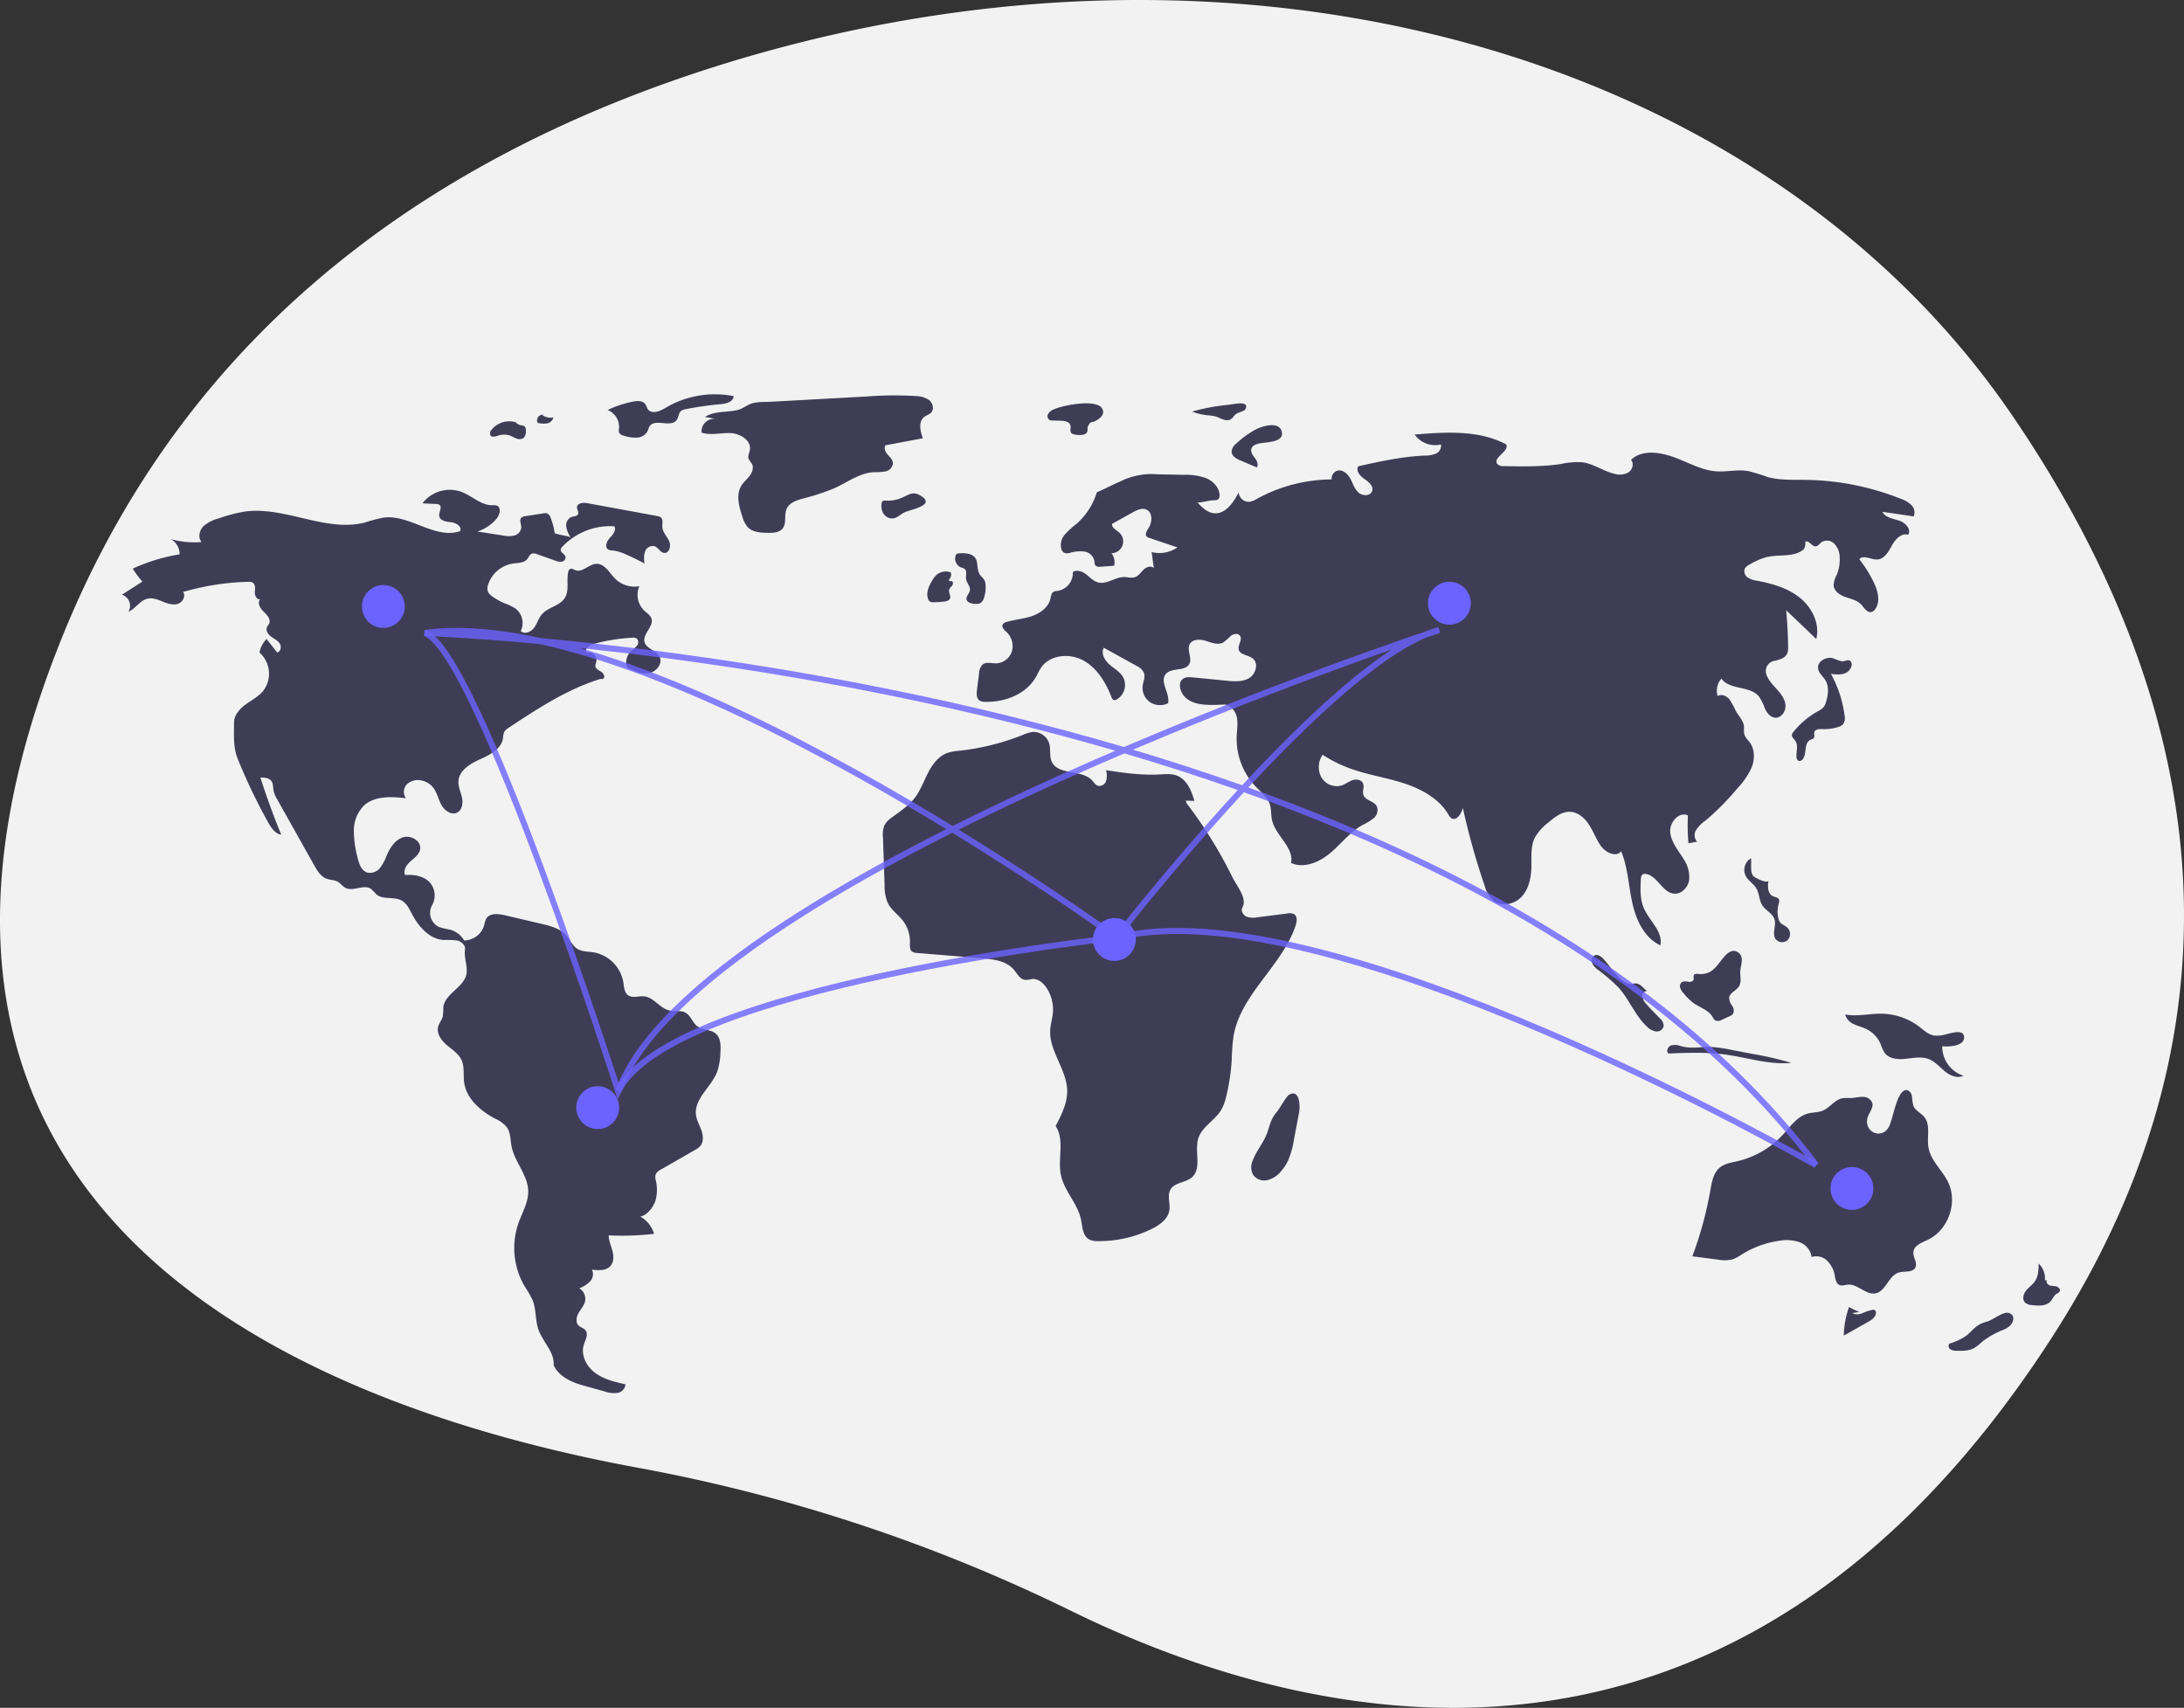 <svg id="undraw_connected_world_wuay" xmlns="http://www.w3.org/2000/svg" width="726.348" height="567.945" viewBox="0 0 726.348 567.945">
  <rect x="0" y="0" width="726.348" height="567.945" fill="#333333" stroke="none"/>
  <path id="Path_95" data-name="Path 95" d="M680.856,151.07C598.417,30.311,424.269-18.675,253,34.084,162.454,61.975,75.152,117.861,31.887,226.073c-77.341,193.441,85.046,255.221,191.229,274.911a553.621,553.621,0,0,1,143.892,47.289c79.5,39.175,220.224,73.888,326.338-89.294C770.257,340.7,735.769,231.508,680.856,151.07Z" transform="translate(-11.697 -13.011)" fill="#f2f2f2"/>
  <path id="Path_96" data-name="Path 96" d="M223.7,252.436a20.479,20.479,0,0,0-1.339-5.125,2.32,2.32,0,0,0-1.179-1.452,2.43,2.43,0,0,0-1.17-.013l-6.008.919a2.3,2.3,0,0,0-1.371.533c-.782.823-.012,2.148-.036,3.283a3.086,3.086,0,0,1-2.391,2.656,9.039,9.039,0,0,1-3.8-.047l-8.4-1.305a13.851,13.851,0,0,0,6.355-4.241c1.105-1.31,1.694-3.755.1-4.375a3.922,3.922,0,0,0-1.459-.117c-3.806.03-6.8-3.148-10.364-4.486a11.459,11.459,0,0,0-12.9,3.845l4.475.216a1.986,1.986,0,0,1,1.192.318c.981.806-.239,2.353-.1,3.615.179,1.639,2.356,1.989,4,2.155s3.722,1.5,2.933,2.947c-8.247,2.84-16.638-5.553-25.3-4.519a51.4,51.4,0,0,0-6.4,1.664c-13.073,3.308-26.588-5.518-39.943-3.649a50.722,50.722,0,0,0-8.719,2.3,11.754,11.754,0,0,0-5.034,2.626c-1.321,1.384-1.823,3.751-.572,5.2a29.257,29.257,0,0,1-10.253-.975,5.744,5.744,0,0,1,2.953,5.062,60.833,60.833,0,0,0-15.584,4.752,26.246,26.246,0,0,0,3.226,4.3L79.792,272.9a3.89,3.89,0,0,1,2.154,5.682c2.388-1.062,3.868-3.81,6.421-4.367,1.673-.365,3.375.319,4.962.962s3.331,1.266,4.974.784,2.855-2.613,1.811-3.97a85,85,0,0,1,21.591-3.373,2.708,2.708,0,0,1,1.635.31c.952.66.7,2.087.65,3.244s.851,2.678,1.885,2.157c-1.217,1.055-.177,3.042.991,4.152s2.575,2.641,1.86,4.084c-.187.377-.5.678-.682,1.058-.53,1.122.311,2.43,1.3,3.176s2.208,1.266,2.9,2.3.376,2.838-.856,2.982l-3.5-4.448a9.12,9.12,0,0,0-2.367,4.485,9.41,9.41,0,0,1,1.164,12.872c-1.589,1.867-3.85,3-5.822,4.458s-3.8,3.53-3.793,5.982c.009,4.236-.338,8.172,1.25,12.1a186.393,186.393,0,0,0,10.119,21.111c1,1.79,2.295,3.753,4.323,4.061q-3.844-9.359-6.921-19.009c1.336.005,2.88.111,3.663,1.194.649.9.509,2.115.711,3.2a9.921,9.921,0,0,0,1.265,2.974l12.239,21.8c1.015,1.807,2.178,3.747,4.117,4.479,1.24.468,2.674.38,3.815,1.053.894.528,1.5,1.465,2.409,1.963,2.578,1.406,6.163-1.291,8.573.388a24.118,24.118,0,0,1,1.762,1.793c2.225,1.927,5.875.638,8.444,2.075,1.656.926,2.514,2.779,3.4,4.458,2.212,4.206,5.791,8.326,10.531,8.661a29.353,29.353,0,0,1,4.465.154c1.456.331,2.888,1.6,2.655,3.076-.4,2.528.848,5.3.513,7.832-.611,4.621-7.166,6.652-7.729,11.279a26.18,26.18,0,0,1-.172,3.051c-.3,1.215-1.208,2.205-1.533,3.413-.615,2.289,1.026,4.568,2.828,6.108s3.951,2.868,4.937,5.025c1.041,2.279.53,4.936.868,7.419.739,5.42,5.421,9.438,10.238,12.028a10.7,10.7,0,0,1,3.994,2.923c1.24,1.787,1.116,4.143,1.531,6.279,1.014,5.23,5.417,9.539,5.542,14.865.089,3.785-2.015,7.22-3.272,10.791a25.167,25.167,0,0,0,2.055,20.872,33.421,33.421,0,0,1,2.73,4.806c1.187,3.072.8,6.563,1.9,9.669,1.447,4.106,5.423,7.5,5.042,11.835,1.805,3.748,5.791,5.59,9.8,6.706l7.183,2a9.23,9.23,0,0,0,4.213.492,3.162,3.162,0,0,0,2.7-2.867c-3.523-.794-7.158-1.639-10.062-3.786s-4.893-5.969-3.791-9.408c.511-1.595,1.6-3.436.564-4.754-.592-.754-1.674-.952-2.341-1.64-1.041-1.074-.683-2.877.065-4.172s1.83-2.452,2.132-3.916a4.086,4.086,0,0,0-1.915-4.251,10.158,10.158,0,0,0,3.556-2.281,3.466,3.466,0,0,0,.631-3.928c2.184.277,4.763.413,6.2-1.258,1.145-1.334,1.066-3.329.614-5.028s-1.217-3.349-1.241-5.107a93.071,93.071,0,0,0,15.1-.512,9.79,9.79,0,0,0-4.591-5.749c2.269-.384,4.337-3.1,5.054-5.288a13.606,13.606,0,0,0,.091-6.828,3.664,3.664,0,0,1-.068-1.789,3.487,3.487,0,0,1,1.8-1.737l11.265-6.469a6.562,6.562,0,0,0,1.8-1.33c1.18-1.386,1.005-3.479.4-5.2s-1.572-3.332-1.805-5.138c-.7-5.4,5.085-9.275,7.036-14.359a21.634,21.634,0,0,0,1.07-6.3c.159-2.29.171-4.949-1.587-6.424-1.685-1.414-4.318-1.1-6.081-2.414-1.617-1.206-2.174-3.549-3.941-4.523-1.6-.885-3.615-.322-5.4-.738-3.141-.733-5.117-4.352-8.325-4.688-1.81-.189-3.858.7-5.341-.358-1.307-.929-1.359-2.8-1.608-4.379a12.23,12.23,0,0,0-9.871-9.9c-1.866-.3-3.9-.186-5.485-1.211-1.607-1.038-2.344-2.982-3.607-4.42-2.035-2.318-5.24-3.141-8.242-3.847L207.1,379.488c-2.168-.51-4.962-.78-6.126,1.119a8.777,8.777,0,0,0-.725,2.279,7.058,7.058,0,0,1-6.637,5,7.849,7.849,0,0,0-4.628-3.581,28.833,28.833,0,0,1-3.745-.891,5.26,5.26,0,0,1-2.283-7.3,6.548,6.548,0,0,0-1.119-7.876c-2.077-1.864-5.081-2.315-7.866-2.128-.729-1.591.49-3.387,1.8-4.543s2.91-2.294,3.2-4.021c.45-2.717-3.016-4.78-5.648-3.97s-4.312,3.366-5.422,5.886a17.331,17.331,0,0,1-2.184,4.187,4.291,4.291,0,0,1-4.154,1.7c-2.167-.554-3-3.129-3.484-5.313a34.557,34.557,0,0,1-1.156-8.9,11.64,11.64,0,0,1,3.356-8.106c3.6-3.307,9.129-2.983,13.991-2.455a3.553,3.553,0,0,1,.364-4.693,5.336,5.336,0,0,1,4.836-1.188,6.665,6.665,0,0,1,3.747,2.24c1.382,1.684,1.774,3.959,2.819,5.871s3.392,3.543,5.314,2.517c1.66-.886,1.924-3.188,1.51-5.024s-1.291-3.621-1.141-5.5c.286-3.579,4-5.734,7.27-7.208s7.023-3.456,7.542-7.009a6.391,6.391,0,0,1,.389-2.037,4,4,0,0,1,1.466-1.379c9.555-6.315,19.269-12.706,30.19-16.157.568-.18.635.02,1.214-.121.81-.468.273-1.764-.5-2.286s-1.816-.922-2.013-1.837c-.145-.673.251-1.333.354-2.013a2.514,2.514,0,0,0-3.3-2.547c-.877-1.162.859-2.512,2.262-2.9A61.434,61.434,0,0,1,249.5,287.2a2.325,2.325,0,0,1,1.469.25,1.756,1.756,0,0,1,.12,2.4,14.1,14.1,0,0,1-1.975,1.793,5.392,5.392,0,0,0-1.4,5.423C250,298.22,252.473,299.413,255,299s4.764-3.244,3.577-5.508c-1.1-2.109-4.423-2.585-4.993-4.9-.668-2.706,3.163-5.113,2.3-7.763-.378-1.161-1.535-1.844-2.423-2.682a7.279,7.279,0,0,1-1.593-8.071,9.183,9.183,0,0,1-8.054-2.52c-1.926-1.944-3.463-5.011-6.2-4.924-2.51.08-4.672,3.008-7.019,2.115-.577-.22-1.186-.667-1.746-.405a1.443,1.443,0,0,0-.651,1.081c-.6,2.852.43,6.1-1.125,8.565-1.691,2.682-5.6,3.053-7.654,5.472-1.113,1.313-1.544,3.081-2.567,4.465s-3.195,2.264-4.422,1.058a6.1,6.1,0,0,0-1.656-7.412,16.265,16.265,0,0,0-3.657-1.779,21.693,21.693,0,0,1-4.086-2.277,4.025,4.025,0,0,1-1.5-1.605,3.658,3.658,0,0,1,.1-2.538,10.378,10.378,0,0,1,8.259-6.845c1.635-.222,3.537-.144,4.619-1.39.572-.659.873-1.655,1.7-1.923a2.513,2.513,0,0,1,1.573.194l6.1,2.148a4.283,4.283,0,0,0,2.174.359,1.474,1.474,0,0,0,1.274-1.549c-.195-1.013-1.754-1.5-1.612-2.522a1.683,1.683,0,0,1,.511-.858,21.815,21.815,0,0,1,17.3-6.832c.77,1.265-.448,2.763-1.461,3.842s-1.828,3.009-.6,3.84a3.361,3.361,0,0,0,1.625.366,14.185,14.185,0,0,1,4.324,1.312q3.163,1.376,6.2,3.012a7.866,7.866,0,0,1,.157-4,2.706,2.706,0,0,1,3.2-1.744c1.212.469,1.834,2.074,3.126,2.221,1.723.2,2.4-2.349,1.683-3.927s-2.144-2.9-2.263-4.628c-.08-1.167.364-2.614-.568-3.321a2.537,2.537,0,0,0-1.1-.386l-23.277-4.283c-1.382-.254-3.379-.059-3.441,1.345-.034.784.666,1.559.356,2.28-.331.769-1.418.7-2.21.971a3.021,3.021,0,0,0-1.727,3.175,8.835,8.835,0,0,0,1.458,3.578C227.508,253.186,225.216,253.069,223.7,252.436Z" transform="translate(-39.237 -75.127)" fill="#3f3d56"/>
  <path id="Path_97" data-name="Path 97" d="M284.271,228.791a7.538,7.538,0,0,0-8.28,2.48,1.658,1.658,0,0,0-.384,1.747c.46.783,1.632.474,2.5.194a6.283,6.283,0,0,1,3.943-.094c.811.279,1.537.771,2.352,1.039a2.369,2.369,0,0,0,2.415-.353,3.145,3.145,0,0,0,.6-2.256,1.815,1.815,0,0,0-.462-1.491,2.371,2.371,0,0,0-1.069-.316,3.683,3.683,0,0,1-2.156-1.26" transform="translate(-112.539 -88.3)" fill="#3f3d56"/>
  <path id="Path_98" data-name="Path 98" d="M302.964,225.125a1.917,1.917,0,0,0-1.853,2.7,7.772,7.772,0,0,0,3.1.2,2.648,2.648,0,0,0,2.166-1.986,4.986,4.986,0,0,1-3.53-.674" transform="translate(-122.335 -87.218)" fill="#3f3d56"/>
  <path id="Path_99" data-name="Path 99" d="M346.224,216.848a35.646,35.646,0,0,0-7.946,2.7,5.97,5.97,0,0,1,3.813,6,3.122,3.122,0,0,0,.036,1.483c.292.707,1.137.973,1.881,1.155a12.4,12.4,0,0,0,4.126.527,4.2,4.2,0,0,0,3.415-2.087,14.877,14.877,0,0,1,.71-1.679c1.782-2.714,7.076.568,8.989-2.055.674-.924.612-2.315,1.491-3.047a3.349,3.349,0,0,1,1.533-.585,107.635,107.635,0,0,1,11.642-1.658c1.852-.161,4.265-.826,4.281-2.685a32.249,32.249,0,0,0-20.571,2.767c-2.293,1.149-5.326,3.565-7.535,2.042-.827-.57-.786-2.105-1.924-2.746C349,216.319,347.459,216.586,346.224,216.848Z" transform="translate(-136.219 -83.186)" fill="#3f3d56"/>
  <path id="Path_100" data-name="Path 100" d="M389.134,220.877l3.274.629a4.243,4.243,0,0,0-4.415,4.6c3.066,1.024,6.409.028,9.638.164s6.988,2.443,6.436,5.628c-.167.963-.723,1.926-.434,2.859a10.64,10.64,0,0,0,1.106,1.721c.679,1.256.136,2.844-.721,3.986s-2.009,2.053-2.762,3.266c-1.871,3.017-.808,6.918.307,10.289a9.071,9.071,0,0,0,1.744,3.483c1.651,1.756,4.343,1.909,6.753,1.944,1.754.026,3.764-.061,4.873-1.42,1.448-1.774.436-4.543,1.389-6.625.866-1.891,3.072-2.7,5.071-3.278a75.888,75.888,0,0,0,10.857-3.543c4.3-1.977,8.317-5.059,13.042-5.314a17.9,17.9,0,0,0,3.961-.278,3.012,3.012,0,0,0,2.393-2.791c-.083-1.131-1.04-1.962-1.788-2.815s-1.335-2.164-.648-3.067L461.6,228c-.878-2.393-1.562-5.544.456-7.1.728-.562,1.7-.787,2.322-1.466,1.056-1.158.525-3.152-.694-4.137a7.955,7.955,0,0,0-4.43-1.343,118.858,118.858,0,0,0-16.334.145l-31.91,1.749c-2.141.117-4.613-.062-6.577.669-1.663.618-2.845,1.754-4.746,2.153C396.173,219.4,392.31,218.906,389.134,220.877Z" transform="translate(-154.68 -82.243)" fill="#3f3d56"/>
  <path id="Path_101" data-name="Path 101" d="M487.5,267.566a1.317,1.317,0,0,0-.953.216,1.2,1.2,0,0,0-.31.735,4.853,4.853,0,0,0,.7,3.474,3.4,3.4,0,0,0,3.114,1.493c1.474-.188,2.561-1.446,3.916-2.059,2.089-.945,10.96-2.418,4.823-5.734-2.115-1.143-3.481-.134-5.148.618A11.714,11.714,0,0,1,487.5,267.566Z" transform="translate(-193.04 -101.087)" fill="#3f3d56"/>
  <path id="Path_102" data-name="Path 102" d="M577.378,221.166a3.5,3.5,0,0,0-1.7,1.484,1.5,1.5,0,0,0,.561,1.986,2.235,2.235,0,0,0,.836.133l2.914.087c1.238.037,2.784.3,3.116,1.493.247.886-.306,2.024.361,2.657a1.879,1.879,0,0,0,.991.387,6.755,6.755,0,0,0,2.936.095c2.12-.569,1.006-1.863,1.674-3.015,1.022-1.763.845-.7,2.645-1.706,1.329-.746,3.047-2.1,1.938-4C591.715,217.459,580.225,219.746,577.378,221.166Z" transform="translate(-227.118 -84.932)" fill="#3f3d56"/>
  <path id="Path_103" data-name="Path 103" d="M666.372,219.583l-1.692.226a68.143,68.143,0,0,0-11.326,2.169,18.849,18.849,0,0,0,4.96,1.217,15.235,15.235,0,0,1,2.779.395c1.623.483,3.258,1.731,4.826,1.092.972-.4,1.289-1.409,2.095-1.945.556-.37,2.665-.97,2.9-1.344C672.821,218.37,667.837,219.388,666.372,219.583Z" transform="translate(-256.875 -85.11)" fill="#3f3d56"/>
  <path id="Path_104" data-name="Path 104" d="M682.4,231.647a31.729,31.729,0,0,0-6.243,4.572,3.78,3.78,0,0,0-1.535,2.765c.1,1.447,1.637,2.286,2.972,2.851l5.408,2.29c.656-.925.056-2.2-.623-3.11s-1.484-1.96-1.184-3.054c.342-1.248,1.864-1.673,3.139-1.888,2.079-.35,7.687-.322,7.013-3.673C690.556,228.453,684.488,230.481,682.4,231.647Z" transform="translate(-265.026 -88.692)" fill="#3f3d56"/>
  <path id="Path_105" data-name="Path 105" d="M685.609,592.483a5.161,5.161,0,0,0,.327,4.548,4.608,4.608,0,0,0,4.73,1.634,8.52,8.52,0,0,0,4.391-2.823,15.121,15.121,0,0,0,2.526-3.873,30.234,30.234,0,0,0,1.872-6.85l1.679-8.817c.375-1.97.361-8.012-3.261-6.043-.989.538-3.28,4.783-4.317,5.987-1.869,2.17-2.116,4.275-3.1,6.9C689.225,586.441,686.749,589.185,685.609,592.483Z" transform="translate(-269.102 -206.223)" fill="#3f3d56"/>
  <path id="Path_106" data-name="Path 106" d="M1003.52,682.485a26.381,26.381,0,0,1-3.441-1.638,29.01,29.01,0,0,0-1.745,9.508l8.109-4.589c1.22-.69,2.6-1.649,2.576-3.051a.965.965,0,0,0-.448-.878,1.093,1.093,0,0,0-.568-.067,13.726,13.726,0,0,0-3.433,1.1,4.19,4.19,0,0,1-3.5.018" transform="translate(-385.124 -246.186)" fill="#3f3d56"/>
  <path id="Path_107" data-name="Path 107" d="M1069.948,686.246a17.553,17.553,0,0,0-2.6.933c-1.861.947-3.127,2.745-4.8,3.992a19.049,19.049,0,0,1-5.425,2.486,1.3,1.3,0,0,0,.3,1.917,3.761,3.761,0,0,0,2.142.481c1.968.043,4.04.062,5.763-.888a18.186,18.186,0,0,0,2.714-2.154,28.728,28.728,0,0,1,6.829-3.862,7.836,7.836,0,0,0,2.38-1.423c1.505-1.483,1.611-3.77-.559-4.275C1074.941,683.046,1071.618,685.706,1069.948,686.246Z" transform="translate(-408.775 -246.852)" fill="#3f3d56"/>
  <path id="Path_108" data-name="Path 108" d="M1105.736,663.677a6.764,6.764,0,0,0-2.07-5.543c-.022,2.041-.084,4.216-1.232,5.9-.818,1.2-2.1,2.015-3,3.161s-1.294,2.962-.243,3.967a3.94,3.94,0,0,0,2.335.8c2.093.246,4.515.384,5.983-1.128.8-.825,1.191-2.047,2.168-2.654a2.639,2.639,0,0,0,.951-.681c.4-.641-.238-1.487-.959-1.718s-1.517-.122-2.242-.342-1.39-1.035-1.018-1.695" transform="translate(-425.662 -237.941)" fill="#3f3d56"/>
  <path id="Path_109" data-name="Path 109" d="M1031.916,536.988a9.407,9.407,0,0,1-3.357.2c-1.863-.342-3.313-1.747-4.817-2.9a21.247,21.247,0,0,0-12.415-4.338c-4.087-.077-8.212,1.03-12.226.258a4.823,4.823,0,0,0,2.842,3.2c1.332.65,2.8.978,4.14,1.615a9.884,9.884,0,0,1,4.788,4.981,14.066,14.066,0,0,0,1.355,2.979c1.334,1.8,3.864,2.19,6.1,2.043,2.91-.191,5.95-1.029,8.658.056,2.071.829,3.554,2.642,5.283,4.052s4.166,2.456,6.151,1.439a10.169,10.169,0,0,1-7.036-9.785c1.948.179,7.558.11,7.256-3.2C1038.378,534.786,1033.588,536.685,1031.916,536.988Z" transform="translate(-385.434 -192.84)" fill="#3f3d56"/>
  <path id="Path_110" data-name="Path 110" d="M971.914,573.569c.346-1.9,2.237-3.572,1.648-5.408a3.328,3.328,0,0,0-3.213-1.928c-1.333-.031-2.643.366-3.975.4a19.369,19.369,0,0,0-2.6.037c-2.646.435-4.277,3.208-6.77,4.194-1.516.6-3.219.485-4.8.9-3.579.941-5.844,4.323-8.346,7.05a29.785,29.785,0,0,1-15.118,8.816c-2.035.471-4.223.773-5.84,2.094-2.142,1.75-2.669,4.751-3.146,7.476a123.469,123.469,0,0,1-6.011,22.066l8.5,1.085a11.553,11.553,0,0,0,4.847-.07,14.07,14.07,0,0,0,3.188-1.7,31.827,31.827,0,0,1,12.435-4.489,13.2,13.2,0,0,1,6.648.466,6.182,6.182,0,0,1,4.055,4.943,5.221,5.221,0,0,1,5.218,1.269,9.071,9.071,0,0,1,2.491,4.974c.224,1.163.448,2.556,1.527,3.044.88.4,1.89-.031,2.853-.108,3.268-.262,5.979,3.549,9.191,2.892,3.445-.7,4.29-5.862,7.65-6.9,1.93-.593,4.637.128,5.561-1.667.815-1.582-.811-3.408-.643-5.18.206-2.182,2.78-3.108,4.764-4.039,6.839-3.209,10.085-12.414,6.771-19.2-1.964-4.023-5.827-7.189-6.541-11.608-.549-3.4.791-7.365-1.376-10.041-1.1-1.361-2.97-2.113-3.626-3.737a18.423,18.423,0,0,1-.469-3.263c-.222-1.08-1.165-2.21-2.231-1.93-3.1.813-4.084,10.378-5.742,12.7C976.294,580.249,971.121,577.922,971.914,573.569Z" transform="translate(-350.913 -201.466)" fill="#3f3d56"/>
  <path id="Path_111" data-name="Path 111" d="M912.333,547.582a4.984,4.984,0,0,0-3.227-.165c-1.014.424-1.606,1.912-.792,2.651,6.366-.248,12.77-.494,19.082.37,7.272,1,14.469,3.463,21.772,2.737a110.805,110.805,0,0,0-12.7-2.947l-7.15-1.366a55.265,55.265,0,0,0-5.806-.9C919.432,547.628,916.344,548.706,912.333,547.582Z" transform="translate(-353.444 -199.72)" fill="#3f3d56"/>
  <path id="Path_112" data-name="Path 112" d="M921.882,505.4c-.528-.044-1.183-.082-1.456.372-.261.434.038,1.008-.1,1.495-.192.665-1.063.835-1.749.744a3.351,3.351,0,0,0-2.036.023A1.726,1.726,0,0,0,915.87,510a5.045,5.045,0,0,0,1.177,1.876,19.155,19.155,0,0,0,3.054,3.063c2.188,1.615,5.152,2.393,6.53,4.737a3.145,3.145,0,0,0,.872,1.174,2.424,2.424,0,0,0,2.236-.225l2.5-1.141a2.836,2.836,0,0,0,1.167-.794,2.566,2.566,0,0,0-.259-2.708,4.655,4.655,0,0,1-.989-2.653c.183-1.7,2.375-2.356,3.276-3.814s.317-3.364.422-5.089c.122-2.017,1.39-4.641-.649-6.148-1.733-1.281-3.389-.1-4.634,1.317C927.946,502.575,926.706,505.8,921.882,505.4Z" transform="translate(-357.074 -181.506)" fill="#3f3d56"/>
  <path id="Path_113" data-name="Path 113" d="M951.155,456.021c.852,1.632,2.629,2.606,3.559,4.2,1.007,1.723.893,3.948,1.986,5.618,1.121,1.713,3.378,2.623,4.007,4.571.687,2.127-.871,4.713.37,6.572a2.759,2.759,0,0,0,4.047.372,2.968,2.968,0,0,0-.123-4.141c-.735-.67-1.791-.96-2.4-1.743a3.658,3.658,0,0,1-.623-1.516,9.928,9.928,0,0,1,.156-4.758,2.118,2.118,0,0,0,.12-1.245c-.276-.8-1.364-.86-2.127-1.233-1.734-.846-1.692-3.293-1.389-5.2-.2,1.269-4.72-.889-5.194-1.608-.94-1.427-.428-4.181-.614-5.758A4.483,4.483,0,0,0,951.155,456.021Z" transform="translate(-370.574 -164.735)" fill="#3f3d56"/>
  <path id="Path_114" data-name="Path 114" d="M872.242,501.144c-.834-.934-2.09-1.91-3.208-1.347a2.031,2.031,0,0,0-.753,2.5,5.513,5.513,0,0,0,1.819,2.169,63.513,63.513,0,0,1,6.872,5.89c3.638,4,5.565,9.392,9.521,13.075a5.34,5.34,0,0,0,3,1.623,2.33,2.33,0,0,0,2.58-1.781,3.4,3.4,0,0,0-1.2-2.5c-1.537-1.672-3.219-3.21-4.67-4.957a4.165,4.165,0,0,1-1.194-2.493c-.007-.941.85-1.925,1.762-1.692-1.108-.283-1.93-2.13-3.557-2.477-1.359-.29-1.688.551-3.306-.142C876.823,507.7,874.4,503.562,872.242,501.144Z" transform="translate(-338.775 -182.049)" fill="#3f3d56"/>
  <path id="Path_115" data-name="Path 115" d="M985.666,348.787a25.55,25.55,0,0,1-2.607-.931c-2.291-.688-5.322,1-5.017,3.368.2,1.576,1.67,2.639,2.48,4.006,1.2,2.028.881,4.6.25,6.87a5.371,5.371,0,0,1-.867,1.955,6.619,6.619,0,0,1-2.053,1.477,27.458,27.458,0,0,0-8.034,6.825,1.967,1.967,0,0,0-.485.915c-.109.8.7,1.384,1.151,2.052,1.011,1.484.28,3.481.38,5.274a1.491,1.491,0,0,0,.628,1.308c.609.31,1.332-.216,1.662-.815,1.1-1.986.27-5.174,2.327-6.131.389-.181.861-.257,1.12-.6.412-.542.015-1.345.223-1.993.313-.973,1.644-1.017,2.665-.973a15.125,15.125,0,0,0,5.2-.692,3.459,3.459,0,0,0,1.72-1,3.743,3.743,0,0,0,.437-2.833,38.406,38.406,0,0,0-4.538-13.847c1.807.231,3.772.431,5.331-.511.873-.527,1.92-2.1,1.487-3.177C988.438,347.642,987.2,349.071,985.666,348.787Z" transform="translate(-373.391 -128.925)" fill="#3f3d56"/>
  <path id="Path_116" data-name="Path 116" d="M557.5,385.8a6.956,6.956,0,0,1,.049,3.5,2.392,2.392,0,0,1-2.7,1.707c-.876-.266-1.382-1.146-2-1.818-3.459-3.734-11.263-1.572-13.4-6.192-.872-1.886-.279-4.145-.874-6.135a5.461,5.461,0,0,0-5.53-3.757,11.363,11.363,0,0,0-3.182.95,80.238,80.238,0,0,1-21.084,5.273,17.32,17.32,0,0,0-4.051.737c-2.971,1.077-5,3.831-6.445,6.641s-2.511,5.853-4.447,8.349c-2.035,2.624-4.887,4.461-7.548,6.449a7.7,7.7,0,0,0-2.49,2.61,8.163,8.163,0,0,0-.5,3.878l.544,15.987A14.438,14.438,0,0,0,484.917,430c1.149,2.3,3.42,3.8,4.995,5.833a11.425,11.425,0,0,1,2.37,7.3c-.034,1.058-.139,2.31.686,2.975a3.015,3.015,0,0,0,1.686.485l21.626,1.77c3.8.311,8.02.823,10.5,3.722,1.172,1.368,2.114,3.335,3.909,3.482a14.525,14.525,0,0,0,2.29-.314c1.943-.154,3.651,1.321,4.728,2.946a13.069,13.069,0,0,1,2.1,8.386c-.177,1.853-.751,3.655-.875,5.512-.471,7.068,5.52,13.209,5.636,20.292.068,4.166-1.909,8.059-3.838,11.752,3.112,4.714.564,10.992,1.8,16.5,1.175,5.229,5.535,9.322,6.622,14.57.5,2.4.526,5.359,2.645,6.6a6.029,6.029,0,0,0,2.993.6,39.451,39.451,0,0,0,17.965-4.09c2.62-1.3,5.334-3.241,5.792-6.129.369-2.329-.812-4.935.39-6.964,1.417-2.391,5.047-2.2,7.131-4.04,3.382-2.983.745-8.671,2.115-12.967,1.232-3.862,5.472-5.913,7.573-9.379a16.667,16.667,0,0,0,1.76-4.77,68.035,68.035,0,0,0,1.791-12.165,72.912,72.912,0,0,1,.55-7.451c2.266-14.078,16.183-23.5,20.7-37.028.432-1.292.634-3.012-.515-3.743a3.291,3.291,0,0,0-2.188-.229l-9.969,1.257a6.863,6.863,0,0,1-3.688-.212c-1.137-.514-1.952-1.953-1.349-3.045,1.693-3.067-1.79-6.943-3.337-10.086a148.831,148.831,0,0,0-14.82-24.035,2.443,2.443,0,0,1-.65-1.411l2.829.094c-.955-3.427-2.531-7.177-5.861-8.431-1.876-.706-3.954-.462-5.956-.353C569.326,387.544,563.18,386.679,557.5,385.8Z" transform="translate(-189.649 -129.674)" fill="#3f3d56"/>
  <path id="Path_117" data-name="Path 117" d="M587.537,248.992c1.5,1.593,3.182,3.283,5.352,3.56,3.834.491,6.591-3.474,8.346-6.918a3.381,3.381,0,0,0,3.528,3.127,6.965,6.965,0,0,0,2.653-1.037,52.27,52.27,0,0,1,24.763-6.4,2.674,2.674,0,0,1,2.042-2.94c1.76-.349,3.346,1.173,4.195,2.754s1.378,3.413,2.727,4.6,3.961,1.132,4.494-.582c.512-1.645-1.2-3.048-2.626-4.018s-2.924-2.765-1.966-4.2c7.274-1.61,14.593-3.226,22.036-3.546a9.227,9.227,0,0,0,3.709-.639,2.883,2.883,0,0,0,1.732-3.048,8.4,8.4,0,0,1-8.766-3.306c10.328-.852,21.312-1.579,30.465,3.281,1.1,2.358-4.5,4.32-3,6.446a2.711,2.711,0,0,0,2.264.773c6.36.118,12.757.234,19.046-.726a25.5,25.5,0,0,1,6.926-.562c3.843.474,7.13,3.038,10.911,3.874a5.838,5.838,0,0,0,4.561-.543c1.3-.9,1.855-2.933.792-4.1,3.56-3.489,9.468-2.624,14.164-.954s9.145,4.364,14.116,4.736c3.564.267,7.178-.692,10.7-.082a66.618,66.618,0,0,1,6.436,1.972c4.091,1.144,8.419.9,12.667.958a88.751,88.751,0,0,1,31.628,6.285,9.4,9.4,0,0,1,3.516,2.077,3.447,3.447,0,0,1,.785,3.783l-10.406-1.52c.98,1.93,3.517,2.259,5.577,2.925s4.2,2.941,2.958,4.717c-2.232-.711-4.254,1.521-5.382,3.574s-2.5,4.512-4.84,4.637c-2.094.112-4.628-1.671-5.993-.079a40.871,40.871,0,0,1,4.815,7.7c1.349,2.81,2.309,6.35.486,8.879a2.3,2.3,0,0,1-1.23.954c-1.489.377-2.456-1.444-3.524-2.548-1.345-1.391-3.38-1.785-5.2-2.438s-3.741-1.936-3.884-3.866a7.722,7.722,0,0,1,1.012-3.427,13.2,13.2,0,0,0,1-5.922,6.726,6.726,0,0,0-1.729-4.462,3.464,3.464,0,0,0-4.446-.457c-.586.486-1.056,1.264-1.817,1.294-1.345.051-2.377-2.293-3.459-1.493a3.676,3.676,0,0,1-.5,2.458c-3.228,2.808-8.188,1.62-12.35,2.612a23.183,23.183,0,0,0-5.634,2.461,3.625,3.625,0,0,0-1.61,1.352,2.493,2.493,0,0,0,.969,2.974,7.693,7.693,0,0,0,3.195,1.091c5.074.961,10.222,2.449,14.228,5.708s6.633,8.646,5.365,13.652l-10.006-9.561q.57,6.022.647,12.076a5.43,5.43,0,0,1-.317,2.323c-.713,1.576-2.647,2.106-4.341,2.454a3.4,3.4,0,0,0-2.61,4.356c.6,1.962,2.1,3.492,3.477,5.016s2.727,3.256,2.907,5.3-1.362,4.349-3.41,4.206c-1.552-.108-2.7-1.5-3.365-2.9a18.456,18.456,0,0,0-2.051-4.172c-3.011-3.621-9.773-2.069-12.47-5.93a6.1,6.1,0,0,0-1.261,5.8c1.255-.785,2.972-.056,3.915,1.086a26.756,26.756,0,0,1,2.128,3.886c1,1.73,2.589,3.263,2.728,5.256a17.181,17.181,0,0,0,.038,2.26c.248,1.207,1.268,2.074,1.976,3.083,1.646,2.348,1.565,5.574.5,8.238a25.408,25.408,0,0,1-4.856,7.049,85.027,85.027,0,0,1-10.573,10.648,11.109,11.109,0,0,0-3,3.021,3.276,3.276,0,0,0,.337,3.952c-.764.038-2.134.414-2.9.452a67.39,67.39,0,0,1-.175-9.218c-3.015-1.448-6.261,2.429-5.872,5.751s2.792,5.988,4.5,8.862a10.471,10.471,0,0,1,1.763,6.962c-.418,2.41-2.569,4.633-5.005,4.421-3.876-.338-5.5-5.9-9.335-6.539a1.568,1.568,0,0,0-1.01.1c-.57.313-.669,1.075-.7,1.724-.157,3.186-.293,6.5.951,9.435,1.819,4.3,6.519,7.906,5.533,12.467-5.311-2.469-8.073-8.425-9.326-14.146s-1.463-11.727-3.71-17.136c-1.707,2.187-5.294.379-6.853-1.916-1.478-2.175-2.388-4.692-3.823-6.9s-3.631-4.179-6.259-4.3c-2.755-.127-5.144,1.763-7.245,3.549a16.889,16.889,0,0,0-4.511,5.026c-1.47,2.954-1.085,6.438-1.156,9.737-.077,3.567-.832,7.33-3.263,9.941s-6.918,3.52-9.6,1.167a10.816,10.816,0,0,1-2.681-4.826,236.256,236.256,0,0,1-7.259-25.913c-.451,2-2.208,4.581-3.887,3.4a3.481,3.481,0,0,1-.9-1.154c-3.132-5.308-8.931-8.491-14.791-10.4s-12.025-2.8-17.819-4.9a45.134,45.134,0,0,1-9.244-4.6,7.27,7.27,0,0,0-.444,7.437,5.924,5.924,0,0,0,6.684,2.8c1.287-.411,2.373-1.3,3.65-1.746s2.99-.225,3.549,1.005c.534,1.177-.273,2.6.127,3.831.61,1.872,3.434,2.017,4.421,3.72a3.427,3.427,0,0,1-.919,3.974,16.629,16.629,0,0,1-3.729,2.3c-4.155,2.31-7.109,6.254-10.74,9.323s-8.754,5.309-13.081,3.341c1.031-5.223-5.19-9.058-6.335-14.257-.377-1.711-.181-3.529-.719-5.2-.779-2.415-2.921-4.075-4.678-5.9a23.174,23.174,0,0,1-6.356-16.861c.095-2.149.49-4.333,0-6.427s-2.224-4.122-4.373-4.027c-4.908.217-11.091.582-13.666-3.6-.919-1.493-1.319-3.68.01-4.824.937-.807,2.321-.731,3.552-.61l11.059,1.088c2.586.254,5.382.464,7.6-.888s3.181-4.941,1.126-6.532c-1.5-1.162-4.192-1.1-4.628-2.947-.364-1.539,1.34-3.286.42-4.572-.66-.922-2.143-.666-3.042.025a19.485,19.485,0,0,1-2.557,2.226c-1.765.918-3.873.044-5.772-.55s-4.444-.644-5.365,1.119c-1.03,1.972.914,4.556-.109,6.532-1.351,2.613-5.927,1.125-7.825,3.373-2.178,2.579,1.482,6.424.747,9.718a6.05,6.05,0,0,1-5.96-.335,5.789,5.789,0,0,1-2.5-5.39c.182-1.482.954-2.995.437-4.4a5.157,5.157,0,0,0-2.612-2.39L556.387,297.3c-1,1.851.264,4.145,1.841,5.536s3.553,2.437,4.59,4.267a5.6,5.6,0,0,1-2.107,7.384,1.293,1.293,0,0,1-1.065.186,1.486,1.486,0,0,1-.691-.929c-1.9-4.852-4.743-9.636-9.294-12.171s-11.091-2.014-14.076,2.256c-.709,1.014-1.185,2.17-1.8,3.242-3.281,5.7-10.315,8.394-16.886,8.218a3.353,3.353,0,0,1-1.842-.433c-1.062-.734-1.014-2.29-.852-3.571l.69-5.434a4.317,4.317,0,0,1,1.2-2.978c1.217-.96,2.974-.354,4.524-.377a5.733,5.733,0,0,0,5.2-4.016,6.462,6.462,0,0,0-1.8-6.426c-.711-.667-1.664-1.506-1.289-2.406a1.989,1.989,0,0,1,1.395-.939c2.785-.809,5.727-1.021,8.466-1.975s5.394-2.907,6.043-5.733c.2-.866.289-1.915,1.067-2.345a3.2,3.2,0,0,1,1.233-.252,6,6,0,0,0,5.148-6.257c1.312-.917,3.151-.242,4.421.733s2.391,2.264,3.935,2.684c2.879.784,5.661-1.765,8.645-1.777,1.255,0,2.554.439,3.734.013,1.2-.431,1.911-1.622,2.83-2.5s2.53-1.417,3.378-.469l-.722-5.349a10.517,10.517,0,0,0,8.559-1.547l-9.334-3.154a2.029,2.029,0,0,1-.873-.467c-.679-.731,0-1.869.547-2.7,1.32-1.987,1.542-5.26-.629-6.249-1.482-.675-3.182.135-4.6.928l-6.812,3.8c-.217,1.295,1.367,2.029,2.348,2.9a3.937,3.937,0,0,1-2.568,6.88,4.906,4.906,0,0,1,.876,4.159l-4.583.33a1.986,1.986,0,0,1-1.487-.29c-.49-.435-.424-1.2-.537-1.844a4,4,0,0,0-3.358-2.931,11.81,11.81,0,0,0-4.693.433,2.8,2.8,0,0,1-2.017-.047,2.014,2.014,0,0,1-.8-1.007,5.175,5.175,0,0,1,1.042-4.968,27.573,27.573,0,0,1,3.908-3.594,22.776,22.776,0,0,0,6.772-10.5c2.523-1.057,5.135-2.494,7.659-3.551a23.436,23.436,0,0,1,12.6-2.441l8.545.163a20.49,20.49,0,0,1,7.468,1.075c2.339.965,4.395,3.051,4.556,5.576a1.712,1.712,0,0,1-.548,1.565,2.019,2.019,0,0,1-1.08.243C590.9,248.321,589.9,248.909,587.537,248.992Z" transform="translate(-189.287 -81.889)" fill="#3f3d56"/>
  <path id="Path_118" data-name="Path 118" d="M518.193,307.8a2.5,2.5,0,0,0,.682-2.515,4.677,4.677,0,0,0-4.843.915,8.167,8.167,0,0,0-1.3,1.715c-1.123,1.832-2.116,4.02-1.465,6.068a1.724,1.724,0,0,0,.789,1.079,2.075,2.075,0,0,0,.92.144,30.82,30.82,0,0,0,3.7-.228c.754-.092,1.63-.305,1.921-1.007.383-.922-.544-1.966-.274-2.927a3.2,3.2,0,0,1,.79-1.131,1.5,1.5,0,0,0,.466-1.255c-.109-.451-.8-.707-1.048-.315" transform="translate(-202.658 -114.927)" fill="#3f3d56"/>
  <path id="Path_119" data-name="Path 119" d="M530.646,295.581a10.354,10.354,0,0,0-3.353-.211,1.463,1.463,0,0,0-.715.162,1.192,1.192,0,0,0-.44.638,3.168,3.168,0,0,0,1.844,3.882,3.965,3.965,0,0,1,1.144.46c.948.736.344,2.24.523,3.427.2,1.333,1.492,2.452,1.255,3.779-.186,1.046-1.3,1.873-1.123,2.92.188,1.1,1.579,1.426,2.688,1.513a3.38,3.38,0,0,0,1.9-.218,2.949,2.949,0,0,0,1.2-1.74,11.155,11.155,0,0,0,.562-4.2,3.983,3.983,0,0,0-.474-1.854,10.35,10.35,0,0,0-1.107-1.267C532.433,300.4,534.67,296.715,530.646,295.581Z" transform="translate(-208.341 -111.35)" fill="#3f3d56"/>
  <path id="Path_120" data-name="Path 120" d="M688.58,500.621s-162.708-93.4-232.757-75.7c0,0-148.453,15.976-165.658,51.123,0,0-47.19-147.47-64.4-152.386" transform="translate(-84.555 -113.102)" fill="none" stroke="#6c63ff" stroke-miterlimit="10" stroke-width="2" opacity="0.8"/>
  <path id="Path_121" data-name="Path 121" d="M290.166,475.375c27.282-72.752,273.065-153.369,273.065-153.369-34.9,8.848-107.407,102.246-107.407,102.246S302.455,312.667,225.77,322.99c0,0,337.706,11.06,462.81,176.964" transform="translate(-84.555 -112.497)" fill="none" stroke="#6c63ff" stroke-miterlimit="10" stroke-width="2" opacity="0.8"/>
  <circle id="Ellipse_123" data-name="Ellipse 123" cx="7.128" cy="7.128" r="7.128" transform="translate(120.366 194.549)" fill="#6c63ff"/>
  <circle id="Ellipse_124" data-name="Ellipse 124" cx="7.128" cy="7.128" r="7.128" transform="translate(191.653 361.214)" fill="#6c63ff"/>
  <circle id="Ellipse_125" data-name="Ellipse 125" cx="7.128" cy="7.128" r="7.128" transform="translate(474.904 193.474)" fill="#6c63ff"/>
  <circle id="Ellipse_126" data-name="Ellipse 126" cx="7.128" cy="7.128" r="7.128" transform="translate(608.782 388.095)" fill="#6c63ff"/>
  <circle id="Ellipse_127" data-name="Ellipse 127" cx="7.128" cy="7.128" r="7.128" transform="translate(363.49 305.301)" fill="#6c63ff"/>
</svg>
